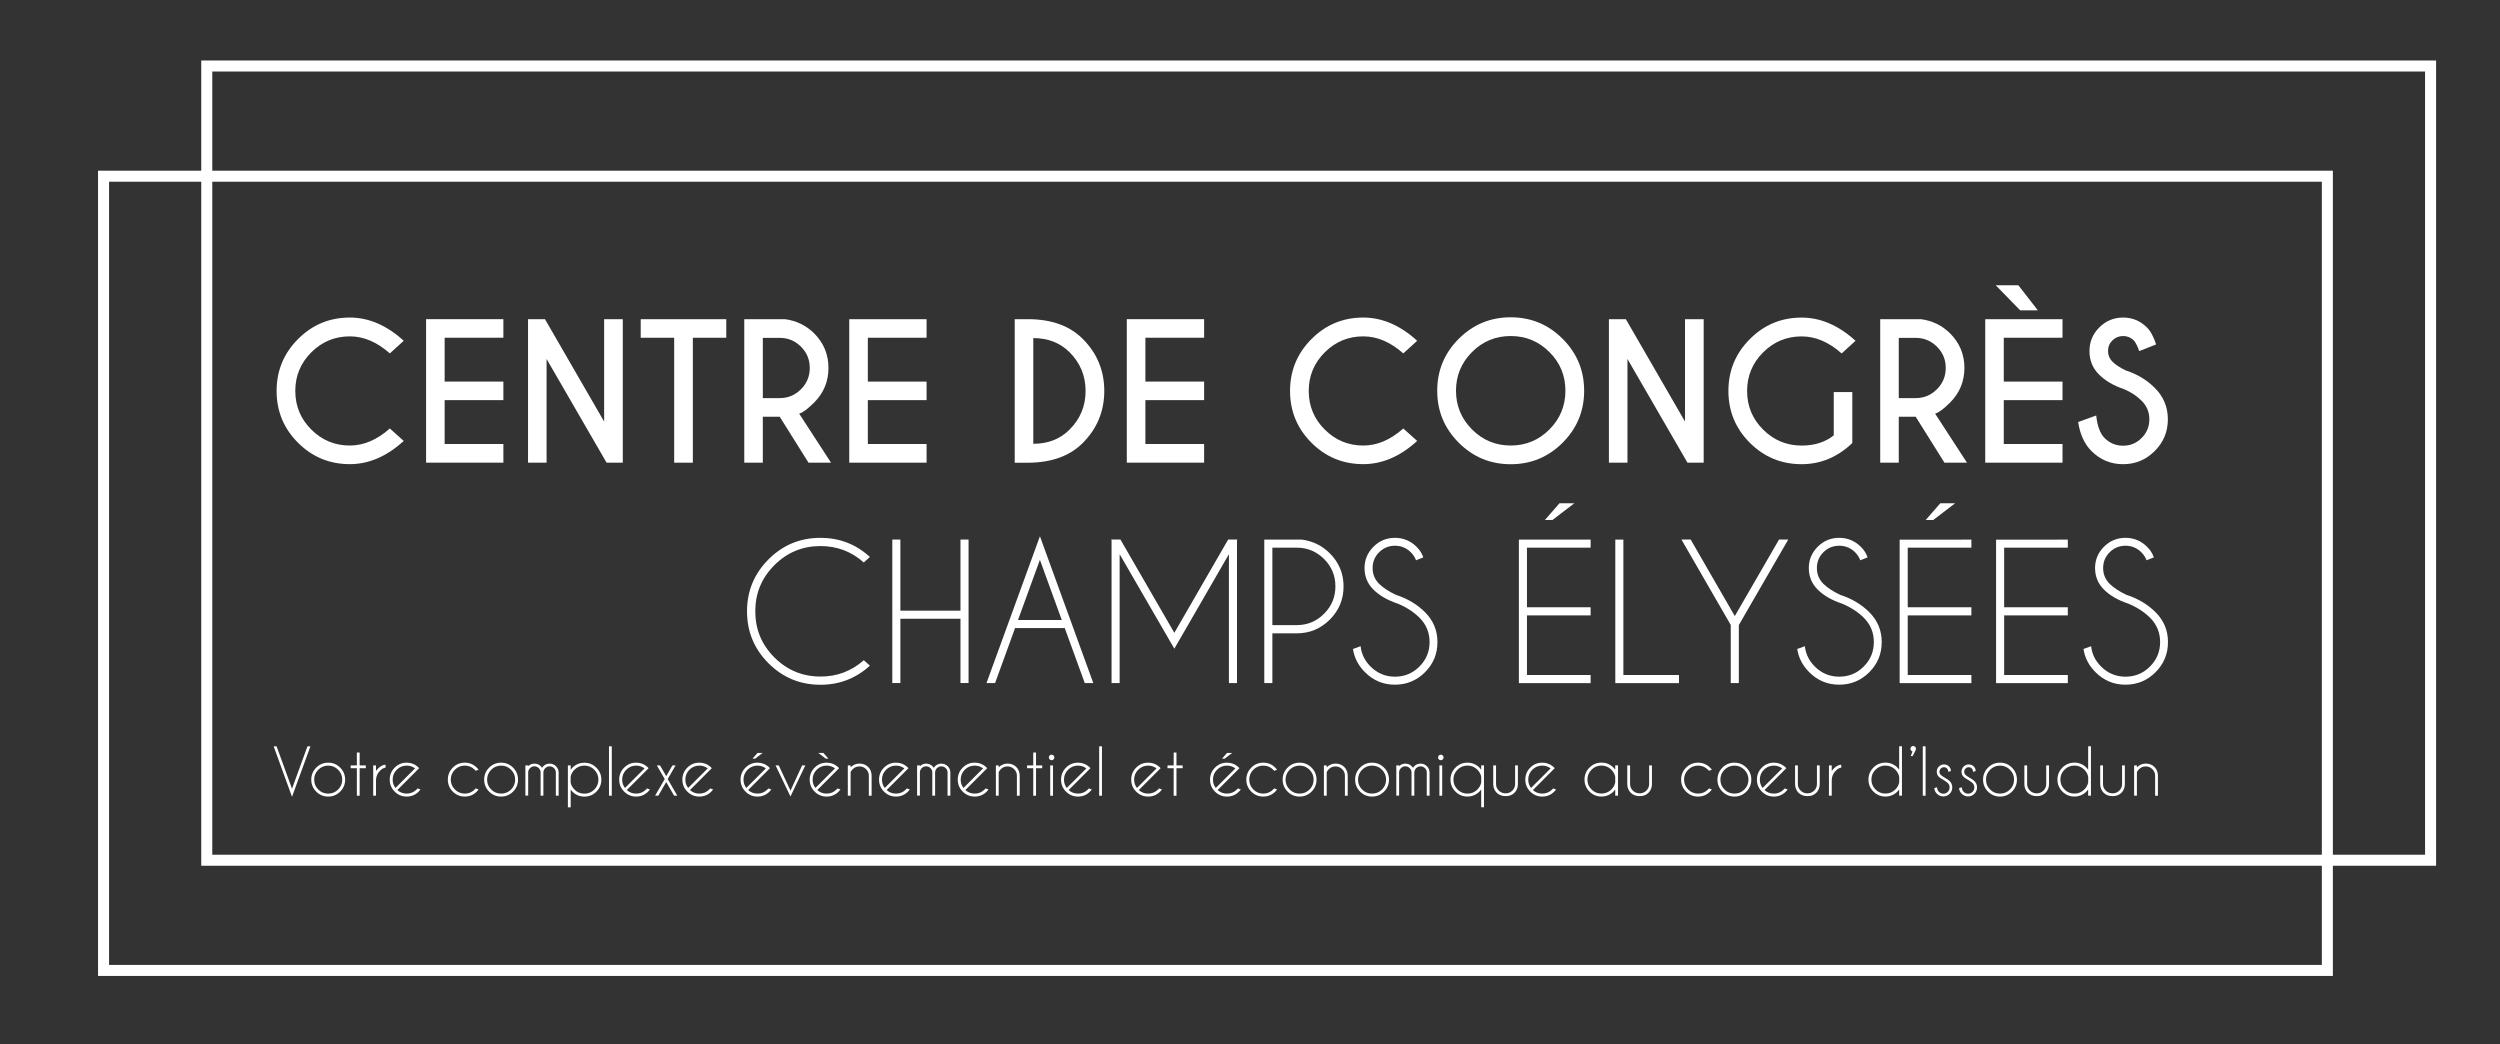 <?xml version="1.0" encoding="utf-8"?>
<!-- Generator: Adobe Illustrator 23.0.3, SVG Export Plug-In . SVG Version: 6.00 Build 0)  -->
<svg version="1.1" id="Calque_1" xmlns="http://www.w3.org/2000/svg" xmlns:xlink="http://www.w3.org/1999/xlink" x="0px" y="0px"
	 viewBox="0 0 680.6 284.27" style="enable-background:new 0 0 680.6 284.27;" xml:space="preserve">
<rect x="0" y="0" width="680.6" height="284.27" fill="#333333" stroke="none"/>
<style type="text/css">
	.st0{fill:#FFFFFF;}
	.st1{fill:none;stroke:#FFFFFF;stroke-width:3;stroke-miterlimit:10;}
</style>
<g>
	<path class="st0" d="M106.13,116.65l3.78,3.39c-4.62,4.22-9.51,6.32-14.67,6.32c-5.52,0-10.22-1.94-14.11-5.83
		c-3.89-3.89-5.83-8.59-5.83-14.11c0-5.5,1.94-10.21,5.83-14.11c3.89-3.91,8.59-5.86,14.11-5.86c5.16,0,10.05,2.11,14.67,6.32
		l-3.78,3.44c-3.48-3.09-7.11-4.64-10.89-4.64c-4.09,0-7.58,1.45-10.49,4.35c-2.91,2.9-4.36,6.4-4.36,10.5
		c0,4.12,1.45,7.63,4.36,10.52c2.91,2.9,6.4,4.35,10.49,4.35C99.01,121.29,102.64,119.75,106.13,116.65z"/>
	<path class="st0" d="M137.04,86.89v5.05h-15.99v11.94h15.99v5.05h-15.99v11.94h15.99v5.08h-21.04V86.89H137.04z"/>
	<path class="st0" d="M143.75,86.89h4.61l16.11,27.88V86.89h5.08v39.06h-4.42L148.8,97.73v28.22h-5.05V86.89z"/>
	<path class="st0" d="M188.62,91.95v34.01h-5.08V91.95h-9.11v-5.05h23.29v5.05H188.62z"/>
	<path class="st0" d="M212.28,113.46h-4.61v12.5h-5.05V86.89h11.08c3.14,0.42,5.79,1.72,7.96,3.88c2.59,2.6,3.88,5.73,3.88,9.38
		c0,3.68-1.29,6.82-3.88,9.42c-1.79,1.79-3.16,2.8-4.1,3.03l8.67,13.35h-6.13L212.28,113.46z M207.67,91.97v16.41h4.61
		c2.25,0,4.17-0.8,5.77-2.4c1.6-1.6,2.4-3.54,2.4-5.82c0-2.26-0.8-4.19-2.4-5.79c-1.6-1.59-3.53-2.39-5.77-2.39H207.67z"/>
	<path class="st0" d="M252.25,86.89v5.05h-15.99v11.94h15.99v5.05h-15.99v11.94h15.99v5.08H231.2V86.89H252.25z"/>
	<path class="st0" d="M279.96,86.89c6.35,0.03,11.3,1.83,14.84,5.4c3.89,3.92,5.83,8.63,5.83,14.14c0,5.52-1.95,10.23-5.83,14.14
		c-3.55,3.56-8.5,5.36-14.84,5.4h-3.71V86.89H279.96z M281.3,92.04v28.78c4.02,0,7.32-1.29,9.89-3.88c2.9-2.9,4.35-6.4,4.35-10.52
		c0-4.1-1.45-7.61-4.35-10.52C288.61,93.33,285.32,92.04,281.3,92.04z"/>
	<path class="st0" d="M327.81,86.89v5.05h-15.99v11.94h15.99v5.05h-15.99v11.94h15.99v5.08h-21.05V86.89H327.81z"/>
	<path class="st0" d="M382.03,116.65l3.78,3.39c-4.62,4.22-9.51,6.32-14.67,6.32c-5.52,0-10.22-1.94-14.11-5.83
		c-3.89-3.89-5.83-8.59-5.83-14.11c0-5.5,1.94-10.21,5.83-14.11c3.89-3.91,8.59-5.86,14.11-5.86c5.16,0,10.05,2.11,14.67,6.32
		l-3.78,3.44c-3.48-3.09-7.11-4.64-10.89-4.64c-4.09,0-7.58,1.45-10.49,4.35c-2.9,2.9-4.36,6.4-4.36,10.5
		c0,4.12,1.45,7.63,4.36,10.52c2.91,2.9,6.4,4.35,10.49,4.35C374.92,121.29,378.55,119.75,382.03,116.65z"/>
	<path class="st0" d="M425.41,92.24c3.91,3.91,5.86,8.62,5.86,14.14s-1.95,10.23-5.86,14.14s-8.62,5.86-14.14,5.86
		s-10.23-1.95-14.14-5.86s-5.86-8.62-5.86-14.14s1.95-10.23,5.86-14.14s8.62-5.86,14.14-5.86S421.51,88.33,425.41,92.24z
		 M411.28,91.48c-4.12,0-7.63,1.45-10.54,4.36c-2.9,2.91-4.36,6.42-4.36,10.53c0,4.12,1.46,7.63,4.37,10.55
		c2.91,2.91,6.42,4.37,10.52,4.37c4.12,0,7.63-1.46,10.54-4.37c2.9-2.91,4.36-6.43,4.36-10.55c0-4.12-1.45-7.63-4.36-10.53
		C418.91,92.94,415.4,91.48,411.28,91.48z"/>
	<path class="st0" d="M438.01,86.89h4.61l16.11,27.88V86.89h5.08v39.06h-4.42l-16.33-28.22v28.22h-5.05V86.89z"/>
	<path class="st0" d="M504.27,120.61c-4.02,3.84-8.62,5.76-13.79,5.76c-5.52,0-10.22-1.94-14.11-5.83
		c-3.89-3.89-5.83-8.59-5.83-14.11c0-5.5,1.94-10.21,5.83-14.11c3.89-3.91,8.59-5.86,14.11-5.86c5.16,0,10.05,2.11,14.67,6.32
		l-3.78,3.44c-3.48-3.09-7.11-4.64-10.89-4.64c-4.09,0-7.58,1.45-10.49,4.35c-2.9,2.9-4.36,6.4-4.36,10.5
		c0,4.12,1.45,7.63,4.36,10.52c2.91,2.9,6.4,4.35,10.49,4.35c3.52,0,6.43-0.93,8.74-2.78v-11.79h5.05V120.61z"/>
	<path class="st0" d="M521.53,113.46h-4.61v12.5h-5.05V86.89h11.08c3.14,0.42,5.79,1.72,7.96,3.88c2.59,2.6,3.88,5.73,3.88,9.38
		c0,3.68-1.29,6.82-3.88,9.42c-1.79,1.79-3.16,2.8-4.1,3.03l8.67,13.35h-6.13L521.53,113.46z M516.92,91.97v16.41h4.61
		c2.25,0,4.17-0.8,5.77-2.4c1.6-1.6,2.41-3.54,2.41-5.82c0-2.26-0.8-4.19-2.41-5.79c-1.6-1.59-3.53-2.39-5.77-2.39H516.92z"/>
	<path class="st0" d="M561.5,86.89v5.05h-15.99v11.94h15.99v5.05h-15.99v11.94h15.99v5.08h-21.04V86.89H561.5z M554.78,84.48h-4.81
		l-6.64-6.81h6.15L554.78,84.48z"/>
	<path class="st0" d="M578.15,105.91c-2.77-0.93-5.01-2.25-6.73-3.97c-1.72-1.72-2.58-3.85-2.58-6.38c0-2.49,0.89-4.63,2.67-6.42
		c1.78-1.79,3.94-2.69,6.48-2.69c2.51,0,4.65,0.89,6.45,2.66c1.01,0.98,1.86,2.53,2.54,4.66l-4.59,1.81
		c-0.55-1.5-1.06-2.47-1.51-2.93c-0.8-0.78-1.76-1.17-2.88-1.17c-1.14,0-2.11,0.4-2.91,1.18c-0.8,0.79-1.2,1.75-1.2,2.89
		c0,1.14,0.4,2.11,1.2,2.91c0.89,0.88,2.13,1.68,3.71,2.42c3.06,0.99,5.66,2.56,7.79,4.69c2.39,2.36,3.59,5.22,3.59,8.59
		s-1.19,6.25-3.58,8.63c-2.38,2.38-5.25,3.58-8.61,3.58c-3.37,0-6.24-1.2-8.62-3.59c-1.9-1.9-3.11-4.53-3.61-7.89l4.91-1.78
		c0.31,2.88,1.07,4.92,2.27,6.13c1.4,1.4,3.08,2.1,5.05,2.1c1.97,0,3.65-0.7,5.05-2.1c1.4-1.4,2.1-3.09,2.1-5.08
		c0-1.97-0.7-3.65-2.1-5.05C581.72,107.77,580.09,106.71,578.15,105.91z"/>
	<path class="st0" d="M235.16,179.73l1.66,1.49c-3.81,3.47-8.29,5.2-13.45,5.2c-5.53,0-10.25-1.95-14.15-5.85
		c-3.9-3.9-5.85-8.61-5.85-14.15c0-5.52,1.95-10.23,5.85-14.14c3.9-3.91,8.61-5.86,14.15-5.86c5.16,0,9.64,1.73,13.45,5.2
		l-1.66,1.51c-3.35-2.98-7.28-4.47-11.79-4.47c-4.9,0-9.08,1.73-12.55,5.2s-5.2,7.65-5.2,12.55c0,4.92,1.73,9.11,5.2,12.57
		s7.65,5.2,12.55,5.2C227.87,184.2,231.8,182.71,235.16,179.73z"/>
	<path class="st0" d="M245.12,168.45v17.5h-2.2v-39.06h2.2v19.36h16.36v-19.36h2.2v39.06h-2.2v-17.5H245.12z"/>
	<path class="st0" d="M289.87,170.99h-13.53l-5.44,14.97h-2.34l14.55-39.97l14.53,39.97h-2.32L289.87,170.99z M289.06,168.79
		l-5.96-16.38l-5.96,16.38H289.06z"/>
	<path class="st0" d="M305.03,146.89l14.67,25.39l14.65-25.39h2.51l-0.1,0.17v38.89h-2.2v-35.08L319.7,176.6l-14.89-25.73v35.08
		h-2.2v-38.89l-0.1-0.17H305.03z"/>
	<path class="st0" d="M346.39,172.41v13.55h-2.2v-39.06h10.25c2.98,0.41,5.51,1.65,7.59,3.74c2.49,2.49,3.74,5.49,3.74,9.01
		c0,3.53-1.25,6.54-3.74,9.03s-5.49,3.74-9.01,3.74H346.39z M346.39,149.11v21.07h6.64c2.9,0,5.38-1.03,7.43-3.09
		c2.06-2.06,3.09-4.54,3.09-7.46c0-2.91-1.03-5.4-3.09-7.45c-2.06-2.05-4.54-3.08-7.43-3.08H346.39z"/>
	<path class="st0" d="M380.49,164.32c-2.78-0.93-4.98-2.2-6.59-3.81s-2.42-3.56-2.42-5.86c0-2.25,0.81-4.18,2.42-5.8
		c1.61-1.62,3.56-2.43,5.86-2.43c2.28,0,4.23,0.81,5.86,2.42c0.89,0.86,1.51,1.83,1.86,2.91l-1.98,0.78
		c-0.29-0.8-0.77-1.53-1.44-2.2c-1.19-1.17-2.62-1.76-4.3-1.76c-1.68,0-3.11,0.59-4.3,1.77c-1.19,1.18-1.78,2.62-1.78,4.31
		c0,1.68,0.59,3.11,1.78,4.3c1.11,1.09,2.64,2.09,4.59,3c3.12,1.01,5.75,2.58,7.89,4.71c2.26,2.25,3.39,4.96,3.39,8.15
		c0,3.21-1.13,5.94-3.39,8.2c-2.26,2.26-4.99,3.39-8.18,3.39c-3.19,0-5.92-1.14-8.18-3.42c-1.81-1.81-2.89-3.91-3.25-6.3l2.08-0.76
		c0.23,2.12,1.13,3.96,2.71,5.54c1.84,1.84,4.05,2.76,6.64,2.76c2.6,0,4.83-0.92,6.67-2.76c1.84-1.84,2.76-4.06,2.76-6.67
		c0-2.59-0.92-4.8-2.76-6.64C384.81,166.57,382.84,165.28,380.49,164.32z"/>
	<path class="st0" d="M433.03,146.89v2.2H415.7v16.24h17.33v2.2H415.7v16.24h17.33v2.2H413.5v-39.06H433.03z M428.61,137l-5.98,4.57
		h-2.05l3.98-4.57H428.61z"/>
	<path class="st0" d="M439.75,185.96v-39.06h2.2v36.87h15.14v2.2H439.75z"/>
	<path class="st0" d="M471.19,170.16l-13.43-23.27h2.51l12.01,20.83l12.04-20.83h2.51l-13.45,23.27v15.8h-2.2V170.16z"/>
	<path class="st0" d="M501.44,164.32c-2.78-0.93-4.98-2.2-6.59-3.81s-2.42-3.56-2.42-5.86c0-2.25,0.81-4.18,2.42-5.8
		c1.61-1.62,3.56-2.43,5.86-2.43c2.28,0,4.23,0.81,5.86,2.42c0.89,0.86,1.51,1.83,1.86,2.91l-1.98,0.78
		c-0.29-0.8-0.77-1.53-1.44-2.2c-1.19-1.17-2.62-1.76-4.3-1.76c-1.68,0-3.11,0.59-4.3,1.77c-1.19,1.18-1.78,2.62-1.78,4.31
		c0,1.68,0.59,3.11,1.78,4.3c1.11,1.09,2.64,2.09,4.59,3c3.12,1.01,5.75,2.58,7.89,4.71c2.26,2.25,3.39,4.96,3.39,8.15
		c0,3.21-1.13,5.94-3.39,8.2c-2.26,2.26-4.99,3.39-8.18,3.39c-3.19,0-5.92-1.14-8.18-3.42c-1.81-1.81-2.89-3.91-3.25-6.3l2.08-0.76
		c0.23,2.12,1.13,3.96,2.71,5.54c1.84,1.84,4.05,2.76,6.64,2.76c2.6,0,4.83-0.92,6.67-2.76c1.84-1.84,2.76-4.06,2.76-6.67
		c0-2.59-0.92-4.8-2.76-6.64C505.76,166.57,503.78,165.28,501.44,164.32z"/>
	<path class="st0" d="M536.69,146.89v2.2h-17.33v16.24h17.33v2.2h-17.33v16.24h17.33v2.2h-19.53v-39.06H536.69z M532.28,137
		l-5.98,4.57h-2.05l3.98-4.57H532.28z"/>
	<path class="st0" d="M562.94,146.89v2.2h-17.33v16.24h17.33v2.2h-17.33v16.24h17.33v2.2h-19.53v-39.06H562.94z"/>
	<path class="st0" d="M579.37,164.32c-2.78-0.93-4.98-2.2-6.59-3.81s-2.42-3.56-2.42-5.86c0-2.25,0.81-4.18,2.42-5.8
		c1.61-1.62,3.56-2.43,5.86-2.43c2.28,0,4.23,0.81,5.86,2.42c0.89,0.86,1.51,1.83,1.86,2.91l-1.98,0.78
		c-0.29-0.8-0.77-1.53-1.44-2.2c-1.19-1.17-2.62-1.76-4.3-1.76c-1.68,0-3.11,0.59-4.3,1.77c-1.19,1.18-1.78,2.62-1.78,4.31
		c0,1.68,0.59,3.11,1.78,4.3c1.11,1.09,2.64,2.09,4.59,3c3.12,1.01,5.75,2.58,7.89,4.71c2.26,2.25,3.39,4.96,3.39,8.15
		c0,3.21-1.13,5.94-3.39,8.2c-2.26,2.26-4.99,3.39-8.18,3.39c-3.19,0-5.92-1.14-8.18-3.42c-1.81-1.81-2.89-3.91-3.25-6.3l2.08-0.76
		c0.23,2.12,1.13,3.96,2.71,5.54c1.84,1.84,4.05,2.76,6.64,2.76c2.6,0,4.83-0.92,6.67-2.76c1.84-1.84,2.76-4.06,2.76-6.67
		c0-2.59-0.92-4.8-2.76-6.64C583.69,166.57,581.71,165.28,579.37,164.32z"/>
</g>
<g>
	<path class="st0" d="M75.3,203.18l4.2,11.54l4.2-11.54h0.81l-5.01,13.75l-5-13.75H75.3z"/>
	<path class="st0" d="M89.35,207.63c1.28,0,2.36,0.45,3.26,1.35s1.35,1.99,1.35,3.27c0,1.27-0.45,2.36-1.35,3.26
		c-0.9,0.9-1.99,1.35-3.26,1.35c-1.27,0-2.36-0.45-3.26-1.35c-0.9-0.9-1.35-1.99-1.35-3.26c0-1.28,0.45-2.37,1.35-3.27
		S88.08,207.63,89.35,207.63z M86.65,209.55c-0.75,0.74-1.12,1.64-1.12,2.7s0.37,1.95,1.12,2.69c0.74,0.74,1.64,1.11,2.7,1.11
		c1.05,0,1.95-0.37,2.7-1.11c0.74-0.74,1.12-1.64,1.12-2.69s-0.37-1.95-1.12-2.7s-1.64-1.12-2.7-1.12
		C88.3,208.43,87.4,208.81,86.65,209.55z"/>
	<path class="st0" d="M97.15,208.38v-3.51h0.76v3.51h1.68v0.76h-1.68v7.49h-0.76v-7.49h-1.68v-0.76H97.15z"/>
	<path class="st0" d="M101.6,208.38h0.76v1.5c0.16-0.22,0.34-0.44,0.55-0.65c0.67-0.67,1.35-1.02,2.05-1.05V209
		c-0.48,0.02-0.97,0.29-1.48,0.8c-0.72,0.71-1.09,1.56-1.12,2.56v4.26h-0.76V208.38z"/>
	<path class="st0" d="M108.17,215.08c0.71,0.65,1.56,0.97,2.54,0.97c1.05,0,1.95-0.37,2.7-1.12c0.1-0.1,0.18-0.19,0.27-0.29
		l0.8,0.29c-0.15,0.2-0.31,0.39-0.5,0.58c-0.9,0.9-1.99,1.35-3.27,1.35c-1.27,0-2.36-0.45-3.26-1.35c-0.9-0.9-1.35-1.99-1.35-3.27
		c0-1.27,0.45-2.36,1.35-3.26s1.99-1.35,3.26-1.35c1.09,0,2.05,0.33,2.86,0.98c0.13,0.11,0.27,0.24,0.4,0.37
		c0.05,0.05,0.1,0.1,0.14,0.15l-0.57,0.57L108.17,215.08z M112.99,209.19c-0.65-0.5-1.42-0.76-2.28-0.76
		c-1.05,0-1.94,0.37-2.69,1.11c-0.74,0.74-1.12,1.64-1.12,2.69c0,0.87,0.25,1.63,0.76,2.28L112.99,209.19z"/>
	<path class="st0" d="M129.5,214.64l0.8,0.29c-0.15,0.2-0.31,0.39-0.5,0.58c-0.9,0.9-1.99,1.35-3.27,1.35
		c-1.27,0-2.36-0.45-3.26-1.35c-0.9-0.9-1.35-1.99-1.35-3.27c0-1.27,0.45-2.36,1.35-3.26s1.99-1.35,3.26-1.35
		c1.28,0,2.37,0.45,3.27,1.35c0.18,0.18,0.35,0.38,0.5,0.57l-0.8,0.29c-0.08-0.1-0.17-0.2-0.27-0.3c-0.74-0.74-1.64-1.11-2.7-1.11
		c-1.05,0-1.94,0.37-2.69,1.11c-0.74,0.74-1.12,1.64-1.12,2.69s0.37,1.95,1.12,2.7s1.64,1.12,2.69,1.12c1.05,0,1.95-0.37,2.7-1.12
		C129.33,214.84,129.42,214.74,129.5,214.64z"/>
	<path class="st0" d="M136.42,207.63c1.28,0,2.36,0.45,3.26,1.35s1.35,1.99,1.35,3.27c0,1.27-0.45,2.36-1.35,3.26
		c-0.9,0.9-1.99,1.35-3.26,1.35c-1.27,0-2.36-0.45-3.26-1.35c-0.9-0.9-1.35-1.99-1.35-3.26c0-1.28,0.45-2.37,1.35-3.27
		S135.15,207.63,136.42,207.63z M133.73,209.55c-0.75,0.74-1.12,1.64-1.12,2.7s0.37,1.95,1.12,2.69c0.74,0.74,1.64,1.11,2.7,1.11
		c1.05,0,1.95-0.37,2.7-1.11c0.74-0.74,1.12-1.64,1.12-2.69s-0.37-1.95-1.12-2.7s-1.64-1.12-2.7-1.12
		C135.37,208.43,134.47,208.81,133.73,209.55z"/>
	<path class="st0" d="M143.05,208.38h0.76v0.19c0.47-0.45,1.03-0.68,1.69-0.68c0.68,0,1.25,0.24,1.73,0.71
		c0.13,0.13,0.24,0.27,0.34,0.42c0.1-0.15,0.21-0.29,0.34-0.42c0.48-0.48,1.05-0.71,1.73-0.71c0.68,0,1.25,0.24,1.73,0.71
		c0.45,0.46,0.69,1.01,0.71,1.65v6.37h-0.76v-6.37h0.01c-0.02-0.44-0.19-0.81-0.5-1.12c-0.34-0.33-0.74-0.5-1.2-0.5
		c-0.46,0-0.86,0.17-1.2,0.5c-0.33,0.33-0.5,0.74-0.5,1.23v6.25h-0.76v-6.37h0.01c-0.02-0.44-0.19-0.81-0.5-1.12
		c-0.34-0.33-0.74-0.5-1.2-0.5s-0.86,0.17-1.19,0.5c-0.29,0.29-0.46,0.64-0.5,1.05v6.43h-0.76V208.38z"/>
	<path class="st0" d="M154.6,208.38h0.76v1.16c0.14-0.19,0.3-0.38,0.48-0.55c0.9-0.9,1.99-1.34,3.26-1.34
		c1.28,0,2.36,0.45,3.26,1.35c0.9,0.9,1.35,1.99,1.35,3.26c0,1.27-0.45,2.36-1.35,3.26c-0.9,0.9-1.99,1.35-3.26,1.35
		c-1.27,0-2.36-0.45-3.26-1.35c-0.18-0.18-0.34-0.36-0.48-0.55v4.82h-0.76V208.38z M155.35,211.46v1.58
		c0.15,0.72,0.49,1.36,1.04,1.91c0.74,0.74,1.64,1.12,2.7,1.12s1.95-0.37,2.7-1.12s1.12-1.64,1.12-2.7s-0.37-1.95-1.12-2.7
		s-1.64-1.12-2.7-1.12s-1.95,0.37-2.7,1.12C155.84,210.1,155.5,210.73,155.35,211.46z"/>
	<path class="st0" d="M166.55,203.18v13.44h-0.76v-13.44H166.55z"/>
	<path class="st0" d="M170.64,215.08c0.71,0.65,1.56,0.97,2.54,0.97c1.05,0,1.95-0.37,2.7-1.12c0.1-0.1,0.18-0.19,0.27-0.29
		l0.8,0.29c-0.15,0.2-0.31,0.39-0.5,0.58c-0.9,0.9-1.99,1.35-3.27,1.35c-1.27,0-2.36-0.45-3.26-1.35c-0.9-0.9-1.35-1.99-1.35-3.27
		c0-1.27,0.45-2.36,1.35-3.26s1.99-1.35,3.26-1.35c1.09,0,2.05,0.33,2.86,0.98c0.13,0.11,0.27,0.24,0.4,0.37
		c0.05,0.05,0.1,0.1,0.14,0.15l-0.57,0.57L170.64,215.08z M175.47,209.19c-0.65-0.5-1.42-0.76-2.28-0.76
		c-1.05,0-1.94,0.37-2.69,1.11c-0.74,0.74-1.12,1.64-1.12,2.69c0,0.87,0.25,1.63,0.76,2.28L175.47,209.19z"/>
	<path class="st0" d="M183.92,208.38l-2.12,3.68l-0.03,0.04l0.03,0.04l2.59,4.48h-0.87l-2.15-3.72l-2.15,3.72h-0.88l2.6-4.48
		l0.02-0.04l-0.02-0.04l-2.12-3.68h0.87l1.69,2.91l1.68-2.91H183.92z"/>
	<path class="st0" d="M187.84,215.08c0.71,0.65,1.56,0.97,2.54,0.97c1.05,0,1.95-0.37,2.7-1.12c0.1-0.1,0.18-0.19,0.27-0.29
		l0.8,0.29c-0.15,0.2-0.31,0.39-0.5,0.58c-0.9,0.9-1.99,1.35-3.27,1.35c-1.27,0-2.36-0.45-3.26-1.35c-0.9-0.9-1.35-1.99-1.35-3.27
		c0-1.27,0.45-2.36,1.35-3.26s1.99-1.35,3.26-1.35c1.09,0,2.05,0.33,2.86,0.98c0.13,0.11,0.27,0.24,0.4,0.37
		c0.05,0.05,0.1,0.1,0.14,0.15l-0.57,0.57L187.84,215.08z M192.67,209.19c-0.65-0.5-1.42-0.76-2.28-0.76
		c-1.05,0-1.94,0.37-2.69,1.11c-0.74,0.74-1.12,1.64-1.12,2.69c0,0.87,0.25,1.63,0.76,2.28L192.67,209.19z"/>
	<path class="st0" d="M203.68,215.08c0.71,0.65,1.56,0.97,2.54,0.97c1.05,0,1.95-0.37,2.7-1.12c0.1-0.1,0.18-0.19,0.27-0.29
		l0.8,0.29c-0.15,0.2-0.31,0.39-0.5,0.58c-0.9,0.9-1.99,1.35-3.27,1.35c-1.27,0-2.36-0.45-3.26-1.35c-0.9-0.9-1.35-1.99-1.35-3.27
		c0-1.27,0.45-2.36,1.35-3.26s1.99-1.35,3.26-1.35c1.09,0,2.05,0.33,2.86,0.98c0.13,0.11,0.27,0.24,0.4,0.37
		c0.05,0.05,0.1,0.1,0.14,0.15l-0.57,0.57L203.68,215.08z M208.5,209.19c-0.65-0.5-1.42-0.76-2.28-0.76c-1.05,0-1.94,0.37-2.69,1.11
		c-0.74,0.74-1.12,1.64-1.12,2.69c0,0.87,0.25,1.63,0.76,2.28L208.5,209.19z M207.63,204.97l-2.06,1.57h-0.71l1.37-1.57H207.63z"/>
	<path class="st0" d="M215.2,215.24l3.17-6.87h0.87l-4.05,8.47l-4.05-8.47h0.87L215.2,215.24z"/>
	<path class="st0" d="M222.5,215.08c0.71,0.65,1.56,0.97,2.54,0.97c1.05,0,1.95-0.37,2.7-1.12c0.1-0.1,0.18-0.19,0.27-0.29l0.8,0.29
		c-0.15,0.2-0.31,0.39-0.5,0.58c-0.9,0.9-1.99,1.35-3.27,1.35c-1.27,0-2.36-0.45-3.26-1.35c-0.9-0.9-1.35-1.99-1.35-3.27
		c0-1.27,0.45-2.36,1.35-3.26s1.99-1.35,3.26-1.35c1.09,0,2.05,0.33,2.86,0.98c0.13,0.11,0.27,0.24,0.4,0.37
		c0.05,0.05,0.1,0.1,0.14,0.15l-0.57,0.57L222.5,215.08z M227.32,209.19c-0.65-0.5-1.42-0.76-2.28-0.76c-1.05,0-1.94,0.37-2.69,1.11
		c-0.74,0.74-1.12,1.64-1.12,2.69c0,0.87,0.25,1.63,0.76,2.28L227.32,209.19z M224.16,204.97l1.37,1.57h-0.71l-2.06-1.57H224.16z"/>
	<path class="st0" d="M231.57,210.21v6.41h-0.76v-8.25h0.76v0.53c0.69-0.68,1.49-1.02,2.4-1.02c0.97,0,1.77,0.31,2.38,0.92
		c0.61,0.61,0.92,1.38,0.94,2.31v5.52h-0.76v-5.45c0-0.7-0.25-1.3-0.76-1.79c-0.51-0.5-1.11-0.74-1.8-0.74s-1.29,0.24-1.8,0.73
		C231.9,209.64,231.7,209.92,231.57,210.21z"/>
	<path class="st0" d="M241.38,215.08c0.71,0.65,1.56,0.97,2.54,0.97c1.05,0,1.95-0.37,2.7-1.12c0.1-0.1,0.18-0.19,0.27-0.29
		l0.8,0.29c-0.15,0.2-0.31,0.39-0.5,0.58c-0.9,0.9-1.99,1.35-3.27,1.35c-1.27,0-2.36-0.45-3.26-1.35c-0.9-0.9-1.35-1.99-1.35-3.27
		c0-1.27,0.45-2.36,1.35-3.26s1.99-1.35,3.26-1.35c1.09,0,2.05,0.33,2.86,0.98c0.13,0.11,0.27,0.24,0.4,0.37
		c0.05,0.05,0.1,0.1,0.14,0.15l-0.57,0.57L241.38,215.08z M246.2,209.19c-0.65-0.5-1.42-0.76-2.28-0.76c-1.05,0-1.94,0.37-2.69,1.11
		c-0.74,0.74-1.12,1.64-1.12,2.69c0,0.87,0.25,1.63,0.76,2.28L246.2,209.19z"/>
	<path class="st0" d="M249.69,208.38h0.76v0.19c0.47-0.45,1.03-0.68,1.69-0.68c0.68,0,1.25,0.24,1.73,0.71
		c0.13,0.13,0.24,0.27,0.34,0.42c0.1-0.15,0.21-0.29,0.34-0.42c0.48-0.48,1.05-0.71,1.73-0.71c0.68,0,1.25,0.24,1.73,0.71
		c0.45,0.46,0.69,1.01,0.71,1.65v6.37h-0.76v-6.37h0.01c-0.02-0.44-0.19-0.81-0.5-1.12c-0.34-0.33-0.74-0.5-1.2-0.5
		c-0.46,0-0.86,0.17-1.2,0.5c-0.33,0.33-0.5,0.74-0.5,1.23v6.25h-0.76v-6.37h0.01c-0.02-0.44-0.19-0.81-0.5-1.12
		c-0.34-0.33-0.74-0.5-1.2-0.5s-0.86,0.17-1.19,0.5c-0.29,0.29-0.46,0.64-0.5,1.05v6.43h-0.76V208.38z"/>
	<path class="st0" d="M262.81,215.08c0.71,0.65,1.56,0.97,2.54,0.97c1.05,0,1.95-0.37,2.7-1.12c0.1-0.1,0.18-0.19,0.27-0.29
		l0.8,0.29c-0.15,0.2-0.31,0.39-0.5,0.58c-0.9,0.9-1.99,1.35-3.27,1.35c-1.27,0-2.36-0.45-3.26-1.35c-0.9-0.9-1.35-1.99-1.35-3.27
		c0-1.27,0.45-2.36,1.35-3.26s1.99-1.35,3.26-1.35c1.09,0,2.05,0.33,2.86,0.98c0.13,0.11,0.27,0.24,0.4,0.37
		c0.05,0.05,0.1,0.1,0.14,0.15l-0.57,0.57L262.81,215.08z M267.63,209.19c-0.65-0.5-1.42-0.76-2.28-0.76
		c-1.05,0-1.94,0.37-2.69,1.11c-0.74,0.74-1.12,1.64-1.12,2.69c0,0.87,0.25,1.63,0.76,2.28L267.63,209.19z"/>
	<path class="st0" d="M271.88,210.21v6.41h-0.76v-8.25h0.76v0.53c0.69-0.68,1.49-1.02,2.4-1.02c0.97,0,1.77,0.31,2.38,0.92
		c0.61,0.61,0.92,1.38,0.94,2.31v5.52h-0.76v-5.45c0-0.7-0.25-1.3-0.76-1.79c-0.51-0.5-1.11-0.74-1.8-0.74s-1.29,0.24-1.8,0.73
		C272.21,209.64,272.01,209.92,271.88,210.21z"/>
	<path class="st0" d="M281.29,208.38v-3.51h0.76v3.51h1.68v0.76h-1.68v7.49h-0.76v-7.49h-1.68v-0.76H281.29z"/>
	<path class="st0" d="M286.82,205.67c0.15,0.15,0.22,0.32,0.22,0.53c0,0.21-0.07,0.39-0.22,0.54s-0.33,0.22-0.53,0.22
		s-0.39-0.07-0.53-0.22c-0.15-0.15-0.22-0.32-0.22-0.54c0-0.21,0.07-0.38,0.22-0.53c0.15-0.15,0.33-0.22,0.53-0.22
		S286.68,205.52,286.82,205.67z M286.67,208.38v8.25h-0.76v-8.25H286.67z"/>
	<path class="st0" d="M290.93,215.08c0.71,0.65,1.56,0.97,2.54,0.97c1.05,0,1.95-0.37,2.7-1.12c0.1-0.1,0.18-0.19,0.27-0.29
		l0.8,0.29c-0.15,0.2-0.31,0.39-0.5,0.58c-0.9,0.9-1.99,1.35-3.27,1.35c-1.27,0-2.36-0.45-3.26-1.35c-0.9-0.9-1.35-1.99-1.35-3.27
		c0-1.27,0.45-2.36,1.35-3.26s1.99-1.35,3.26-1.35c1.09,0,2.05,0.33,2.86,0.98c0.13,0.11,0.27,0.24,0.4,0.37
		c0.05,0.05,0.1,0.1,0.14,0.15l-0.57,0.57L290.93,215.08z M295.75,209.19c-0.65-0.5-1.42-0.76-2.28-0.76
		c-1.05,0-1.94,0.37-2.69,1.11c-0.74,0.74-1.12,1.64-1.12,2.69c0,0.87,0.25,1.63,0.76,2.28L295.75,209.19z"/>
	<path class="st0" d="M300,203.18v13.44h-0.76v-13.44H300z"/>
	<path class="st0" d="M310.03,215.08c0.71,0.65,1.56,0.97,2.54,0.97c1.05,0,1.95-0.37,2.7-1.12c0.1-0.1,0.18-0.19,0.27-0.29
		l0.8,0.29c-0.15,0.2-0.31,0.39-0.5,0.58c-0.9,0.9-1.99,1.35-3.27,1.35c-1.27,0-2.36-0.45-3.26-1.35c-0.9-0.9-1.35-1.99-1.35-3.27
		c0-1.27,0.45-2.36,1.35-3.26s1.99-1.35,3.26-1.35c1.09,0,2.05,0.33,2.86,0.98c0.13,0.11,0.27,0.24,0.4,0.37
		c0.05,0.05,0.1,0.1,0.14,0.15l-0.57,0.57L310.03,215.08z M314.85,209.19c-0.65-0.5-1.42-0.76-2.28-0.76
		c-1.05,0-1.94,0.37-2.69,1.11c-0.74,0.74-1.12,1.64-1.12,2.69c0,0.87,0.25,1.63,0.76,2.28L314.85,209.19z"/>
	<path class="st0" d="M319.52,208.38v-3.51h0.76v3.51h1.68v0.76h-1.68v7.49h-0.76v-7.49h-1.68v-0.76H319.52z"/>
	<path class="st0" d="M331.49,215.08c0.71,0.65,1.56,0.97,2.54,0.97c1.05,0,1.95-0.37,2.7-1.12c0.1-0.1,0.18-0.19,0.27-0.29
		l0.8,0.29c-0.15,0.2-0.31,0.39-0.5,0.58c-0.9,0.9-1.99,1.35-3.27,1.35c-1.27,0-2.36-0.45-3.26-1.35c-0.9-0.9-1.35-1.99-1.35-3.27
		c0-1.27,0.45-2.36,1.35-3.26s1.99-1.35,3.26-1.35c1.09,0,2.05,0.33,2.86,0.98c0.13,0.11,0.27,0.24,0.4,0.37
		c0.05,0.05,0.1,0.1,0.14,0.15l-0.57,0.57L331.49,215.08z M336.31,209.19c-0.66-0.5-1.42-0.76-2.28-0.76
		c-1.05,0-1.94,0.37-2.69,1.11c-0.75,0.74-1.12,1.64-1.12,2.69c0,0.87,0.25,1.63,0.76,2.28L336.31,209.19z M335.45,204.97
		l-2.06,1.57h-0.71l1.37-1.57H335.45z"/>
	<path class="st0" d="M346.88,214.64l0.8,0.29c-0.15,0.2-0.31,0.39-0.5,0.58c-0.9,0.9-1.99,1.35-3.27,1.35
		c-1.27,0-2.36-0.45-3.26-1.35c-0.9-0.9-1.35-1.99-1.35-3.27c0-1.27,0.45-2.36,1.35-3.26s1.99-1.35,3.26-1.35
		c1.28,0,2.37,0.45,3.27,1.35c0.18,0.18,0.35,0.38,0.5,0.57l-0.8,0.29c-0.08-0.1-0.17-0.2-0.27-0.3c-0.74-0.74-1.64-1.11-2.7-1.11
		c-1.05,0-1.94,0.37-2.69,1.11c-0.75,0.74-1.12,1.64-1.12,2.69s0.37,1.95,1.12,2.7c0.74,0.74,1.64,1.12,2.69,1.12
		c1.05,0,1.95-0.37,2.7-1.12C346.7,214.84,346.79,214.74,346.88,214.64z"/>
	<path class="st0" d="M353.8,207.63c1.28,0,2.36,0.45,3.26,1.35s1.35,1.99,1.35,3.27c0,1.27-0.45,2.36-1.35,3.26
		c-0.9,0.9-1.99,1.35-3.26,1.35c-1.27,0-2.36-0.45-3.26-1.35c-0.9-0.9-1.35-1.99-1.35-3.26c0-1.28,0.45-2.37,1.35-3.27
		S352.53,207.63,353.8,207.63z M351.1,209.55c-0.75,0.74-1.12,1.64-1.12,2.7s0.37,1.95,1.12,2.69c0.74,0.74,1.64,1.11,2.7,1.11
		s1.95-0.37,2.7-1.11c0.74-0.74,1.12-1.64,1.12-2.69s-0.37-1.95-1.12-2.7c-0.75-0.74-1.64-1.12-2.7-1.12S351.85,208.81,351.1,209.55
		z"/>
	<path class="st0" d="M361.18,210.21v6.41h-0.76v-8.25h0.76v0.53c0.69-0.68,1.49-1.02,2.4-1.02c0.97,0,1.77,0.31,2.38,0.92
		c0.61,0.61,0.92,1.38,0.94,2.31v5.52h-0.76v-5.45c0-0.7-0.25-1.3-0.76-1.79c-0.51-0.5-1.11-0.74-1.8-0.74s-1.29,0.24-1.8,0.73
		C361.51,209.64,361.31,209.92,361.18,210.21z"/>
	<path class="st0" d="M373.53,207.63c1.28,0,2.36,0.45,3.26,1.35s1.35,1.99,1.35,3.27c0,1.27-0.45,2.36-1.35,3.26
		c-0.9,0.9-1.99,1.35-3.26,1.35c-1.27,0-2.36-0.45-3.26-1.35c-0.9-0.9-1.35-1.99-1.35-3.26c0-1.28,0.45-2.37,1.35-3.27
		S372.25,207.63,373.53,207.63z M370.83,209.55c-0.75,0.74-1.12,1.64-1.12,2.7s0.37,1.95,1.12,2.69c0.74,0.74,1.64,1.11,2.7,1.11
		c1.05,0,1.95-0.37,2.7-1.11c0.75-0.74,1.12-1.64,1.12-2.69s-0.37-1.95-1.12-2.7c-0.74-0.74-1.64-1.12-2.7-1.12
		C372.47,208.43,371.57,208.81,370.83,209.55z"/>
	<path class="st0" d="M380.15,208.38h0.76v0.19c0.47-0.45,1.03-0.68,1.69-0.68c0.68,0,1.25,0.24,1.73,0.71
		c0.13,0.13,0.24,0.27,0.34,0.42c0.09-0.15,0.21-0.29,0.34-0.42c0.48-0.48,1.05-0.71,1.73-0.71s1.25,0.24,1.73,0.71
		c0.45,0.46,0.69,1.01,0.71,1.65v6.37h-0.76v-6.37h0.01c-0.02-0.44-0.19-0.81-0.5-1.12c-0.34-0.33-0.74-0.5-1.2-0.5
		s-0.86,0.17-1.2,0.5c-0.33,0.33-0.5,0.74-0.5,1.23v6.25h-0.76v-6.37h0.01c-0.02-0.44-0.19-0.81-0.5-1.12
		c-0.34-0.33-0.74-0.5-1.2-0.5s-0.86,0.17-1.19,0.5c-0.29,0.29-0.46,0.64-0.5,1.05v6.43h-0.76V208.38z"/>
	<path class="st0" d="M392.78,205.67c0.15,0.15,0.22,0.32,0.22,0.53c0,0.21-0.07,0.39-0.22,0.54s-0.33,0.22-0.53,0.22
		s-0.39-0.07-0.53-0.22c-0.15-0.15-0.22-0.32-0.22-0.54c0-0.21,0.07-0.38,0.22-0.53c0.15-0.15,0.33-0.22,0.53-0.22
		S392.63,205.52,392.78,205.67z M392.62,208.38v8.25h-0.76v-8.25H392.62z"/>
	<path class="st0" d="M404,219.77h-0.76v-4.83c-0.15,0.2-0.31,0.38-0.48,0.56c-0.9,0.9-1.99,1.35-3.27,1.35
		c-1.27,0-2.36-0.45-3.26-1.35c-0.9-0.9-1.35-1.99-1.35-3.26c0-1.28,0.45-2.36,1.35-3.26c0.9-0.9,1.99-1.35,3.26-1.35
		c1.28,0,2.37,0.45,3.27,1.34c0.17,0.18,0.33,0.37,0.48,0.56v-1.17H404V219.77z M403.25,212.99v-1.5c-0.14-0.74-0.49-1.39-1.05-1.95
		c-0.75-0.74-1.64-1.12-2.7-1.12s-1.95,0.37-2.7,1.12c-0.75,0.74-1.12,1.64-1.12,2.7s0.37,1.95,1.12,2.7
		c0.74,0.74,1.64,1.12,2.7,1.12s1.95-0.37,2.7-1.12C402.76,214.38,403.11,213.73,403.25,212.99z"/>
	<path class="st0" d="M409.92,216.74c-1.03,0-1.85-0.31-2.46-0.92s-0.92-1.38-0.94-2.31v-5.14h0.76v5.07c0,0.7,0.25,1.3,0.76,1.79
		c0.5,0.5,1.13,0.75,1.87,0.75c0.69,0,1.29-0.25,1.8-0.74c0.51-0.5,0.76-1.09,0.76-1.79v-5.07h0.76v5.14
		c-0.02,0.93-0.33,1.7-0.94,2.31S410.89,216.74,409.92,216.74z"/>
	<path class="st0" d="M417.32,215.08c0.71,0.65,1.56,0.97,2.54,0.97c1.05,0,1.95-0.37,2.7-1.12c0.1-0.1,0.18-0.19,0.27-0.29
		l0.8,0.29c-0.15,0.2-0.31,0.39-0.5,0.58c-0.9,0.9-1.99,1.35-3.27,1.35c-1.27,0-2.36-0.45-3.26-1.35c-0.9-0.9-1.35-1.99-1.35-3.27
		c0-1.27,0.45-2.36,1.35-3.26s1.99-1.35,3.26-1.35c1.09,0,2.05,0.33,2.86,0.98c0.13,0.11,0.27,0.24,0.4,0.37
		c0.05,0.05,0.1,0.1,0.14,0.15l-0.57,0.57L417.32,215.08z M422.14,209.19c-0.66-0.5-1.42-0.76-2.28-0.76
		c-1.05,0-1.94,0.37-2.69,1.11c-0.75,0.74-1.12,1.64-1.12,2.69c0,0.87,0.25,1.63,0.76,2.28L422.14,209.19z"/>
	<path class="st0" d="M440.49,216.62h-0.76v-1.68c-0.15,0.2-0.3,0.38-0.48,0.56c-0.9,0.9-1.99,1.35-3.27,1.35
		c-1.27,0-2.36-0.45-3.26-1.35c-0.9-0.9-1.35-1.99-1.35-3.26c0-1.28,0.45-2.37,1.35-3.27s1.99-1.35,3.26-1.35
		c1.28,0,2.37,0.45,3.27,1.35c0.17,0.18,0.33,0.37,0.48,0.56v-1.17h0.76V216.62z M439.73,212.99v-1.5
		c-0.14-0.74-0.49-1.39-1.05-1.95c-0.74-0.74-1.64-1.12-2.7-1.12c-1.05,0-1.95,0.37-2.7,1.12c-0.75,0.74-1.12,1.64-1.12,2.7
		s0.37,1.95,1.12,2.69c0.74,0.74,1.64,1.11,2.7,1.11c1.05,0,1.95-0.37,2.7-1.12C439.24,214.37,439.59,213.73,439.73,212.99z"/>
	<path class="st0" d="M446.41,216.74c-1.03,0-1.85-0.31-2.46-0.92s-0.92-1.38-0.94-2.31v-5.14h0.76v5.07c0,0.7,0.25,1.3,0.76,1.79
		c0.5,0.5,1.13,0.75,1.87,0.75c0.69,0,1.29-0.25,1.8-0.74c0.51-0.5,0.76-1.09,0.76-1.79v-5.07h0.76v5.14
		c-0.02,0.93-0.33,1.7-0.94,2.31S447.38,216.74,446.41,216.74z"/>
	<path class="st0" d="M465.25,214.64l0.8,0.29c-0.15,0.2-0.31,0.39-0.5,0.58c-0.9,0.9-1.99,1.35-3.27,1.35
		c-1.27,0-2.36-0.45-3.26-1.35c-0.9-0.9-1.35-1.99-1.35-3.27c0-1.27,0.45-2.36,1.35-3.26s1.99-1.35,3.26-1.35
		c1.28,0,2.37,0.45,3.27,1.35c0.18,0.18,0.35,0.38,0.5,0.57l-0.8,0.29c-0.08-0.1-0.17-0.2-0.27-0.3c-0.74-0.74-1.64-1.11-2.7-1.11
		c-1.05,0-1.94,0.37-2.69,1.11c-0.75,0.74-1.12,1.64-1.12,2.69s0.37,1.95,1.12,2.7c0.74,0.74,1.64,1.12,2.69,1.12
		c1.05,0,1.95-0.37,2.7-1.12C465.08,214.84,465.17,214.74,465.25,214.64z"/>
	<path class="st0" d="M472.17,207.63c1.28,0,2.36,0.45,3.26,1.35s1.35,1.99,1.35,3.27c0,1.27-0.45,2.36-1.35,3.26
		c-0.9,0.9-1.99,1.35-3.26,1.35c-1.27,0-2.36-0.45-3.26-1.35c-0.9-0.9-1.35-1.99-1.35-3.26c0-1.28,0.45-2.37,1.35-3.27
		S470.9,207.63,472.17,207.63z M469.48,209.55c-0.75,0.74-1.12,1.64-1.12,2.7s0.37,1.95,1.12,2.69c0.74,0.74,1.64,1.11,2.7,1.11
		s1.95-0.37,2.7-1.11c0.74-0.74,1.12-1.64,1.12-2.69s-0.37-1.95-1.12-2.7c-0.75-0.74-1.64-1.12-2.7-1.12
		S470.22,208.81,469.48,209.55z"/>
	<path class="st0" d="M480.37,215.08c0.71,0.65,1.56,0.97,2.54,0.97c1.05,0,1.95-0.37,2.7-1.12c0.1-0.1,0.18-0.19,0.27-0.29
		l0.8,0.29c-0.15,0.2-0.31,0.39-0.5,0.58c-0.9,0.9-1.99,1.35-3.27,1.35c-1.27,0-2.36-0.45-3.26-1.35c-0.9-0.9-1.35-1.99-1.35-3.27
		c0-1.27,0.45-2.36,1.35-3.26s1.99-1.35,3.26-1.35c1.09,0,2.05,0.33,2.86,0.98c0.13,0.11,0.27,0.24,0.4,0.37
		c0.05,0.05,0.1,0.1,0.14,0.15l-0.57,0.57L480.37,215.08z M485.19,209.19c-0.66-0.5-1.42-0.76-2.28-0.76
		c-1.05,0-1.94,0.37-2.69,1.11c-0.75,0.74-1.12,1.64-1.12,2.69c0,0.87,0.25,1.63,0.76,2.28L485.19,209.19z"/>
	<path class="st0" d="M492.09,216.74c-1.03,0-1.85-0.31-2.46-0.92s-0.92-1.38-0.94-2.31v-5.14h0.76v5.07c0,0.7,0.25,1.3,0.76,1.79
		c0.5,0.5,1.13,0.75,1.87,0.75c0.69,0,1.29-0.25,1.8-0.74c0.51-0.5,0.76-1.09,0.76-1.79v-5.07h0.76v5.14
		c-0.02,0.93-0.33,1.7-0.94,2.31S493.06,216.74,492.09,216.74z"/>
	<path class="st0" d="M497.91,208.38h0.76v1.5c0.16-0.22,0.34-0.44,0.55-0.65c0.67-0.67,1.35-1.02,2.05-1.05V209
		c-0.48,0.02-0.97,0.29-1.48,0.8c-0.72,0.71-1.09,1.56-1.12,2.56v4.26h-0.76V208.38z"/>
	<path class="st0" d="M517.79,216.62h-0.76v-1.68c-0.15,0.2-0.3,0.38-0.48,0.56c-0.9,0.9-1.99,1.35-3.27,1.35
		c-1.27,0-2.36-0.45-3.26-1.35c-0.9-0.9-1.35-1.99-1.35-3.26c0-1.28,0.45-2.37,1.35-3.27s1.99-1.35,3.26-1.35
		c1.28,0,2.37,0.45,3.27,1.35c0.17,0.18,0.33,0.37,0.48,0.56v-6.36h0.76V216.62z M517.04,212.99v-1.5
		c-0.14-0.74-0.49-1.39-1.05-1.95c-0.74-0.74-1.64-1.12-2.7-1.12c-1.05,0-1.95,0.37-2.7,1.12c-0.75,0.74-1.12,1.64-1.12,2.7
		s0.37,1.95,1.12,2.69c0.74,0.74,1.64,1.11,2.7,1.11c1.05,0,1.95-0.37,2.7-1.12C516.55,214.37,516.9,213.73,517.04,212.99z"/>
	<path class="st0" d="M520.67,204.57c-0.13-0.03-0.24-0.09-0.34-0.19c-0.15-0.15-0.23-0.32-0.23-0.54c0-0.21,0.07-0.38,0.22-0.53
		s0.33-0.22,0.53-0.22s0.38,0.07,0.53,0.22s0.22,0.32,0.22,0.53c0,0.12-0.02,0.23-0.06,0.33l-0.82,1.66h-0.55L520.67,204.57z"/>
	<path class="st0" d="M524.22,203.18v13.44h-0.76v-13.44H524.22z"/>
	<path class="st0" d="M529.17,212.38c-0.64-0.35-1.09-0.64-1.33-0.89c-0.39-0.39-0.58-0.85-0.58-1.39c0-0.55,0.19-1.02,0.58-1.41
		c0.39-0.39,0.85-0.58,1.39-0.58c0.55,0,1,0.18,1.36,0.54c0.35,0.35,0.52,0.75,0.52,1.2v0.04l-0.66,0.26
		c-0.06-0.43-0.19-0.74-0.4-0.96s-0.49-0.32-0.83-0.32c-0.34,0-0.62,0.12-0.86,0.36c-0.24,0.24-0.36,0.53-0.36,0.87
		c0,0.34,0.12,0.62,0.36,0.86c0.14,0.14,0.44,0.35,0.89,0.64c0.72,0.39,1.23,0.74,1.53,1.04c0.48,0.48,0.71,1.06,0.71,1.72
		c0,0.68-0.24,1.26-0.71,1.74c-0.48,0.48-1.05,0.72-1.73,0.72c-0.68,0-1.25-0.24-1.73-0.72c-0.48-0.48-0.71-1-0.71-1.57l0.75-0.19
		c0,0.49,0.17,0.9,0.5,1.23c0.33,0.33,0.73,0.5,1.2,0.5s0.86-0.17,1.2-0.5c0.33-0.33,0.5-0.73,0.5-1.21c0-0.46-0.17-0.86-0.5-1.19
		C530.08,212.99,529.72,212.73,529.17,212.38z"/>
	<path class="st0" d="M535.91,212.38c-0.64-0.35-1.09-0.64-1.33-0.89c-0.39-0.39-0.58-0.85-0.58-1.39c0-0.55,0.19-1.02,0.58-1.41
		c0.39-0.39,0.85-0.58,1.39-0.58c0.55,0,1,0.18,1.36,0.54c0.35,0.35,0.52,0.75,0.52,1.2v0.04l-0.66,0.26
		c-0.06-0.43-0.19-0.74-0.4-0.96s-0.49-0.32-0.83-0.32c-0.34,0-0.62,0.12-0.86,0.36c-0.24,0.24-0.36,0.53-0.36,0.87
		c0,0.34,0.12,0.62,0.36,0.86c0.14,0.14,0.44,0.35,0.89,0.64c0.72,0.39,1.23,0.74,1.53,1.04c0.48,0.48,0.71,1.06,0.71,1.72
		c0,0.68-0.24,1.26-0.71,1.74c-0.48,0.48-1.05,0.72-1.73,0.72c-0.68,0-1.25-0.24-1.73-0.72c-0.48-0.48-0.71-1-0.71-1.57l0.75-0.19
		c0,0.49,0.17,0.9,0.5,1.23c0.33,0.33,0.73,0.5,1.2,0.5s0.86-0.17,1.2-0.5c0.33-0.33,0.5-0.73,0.5-1.21c0-0.46-0.17-0.86-0.5-1.19
		C536.81,212.99,536.45,212.73,535.91,212.38z"/>
	<path class="st0" d="M544.48,207.63c1.28,0,2.36,0.45,3.26,1.35s1.35,1.99,1.35,3.27c0,1.27-0.45,2.36-1.35,3.26
		c-0.9,0.9-1.99,1.35-3.26,1.35c-1.27,0-2.36-0.45-3.26-1.35c-0.9-0.9-1.35-1.99-1.35-3.26c0-1.28,0.45-2.37,1.35-3.27
		S543.21,207.63,544.48,207.63z M541.79,209.55c-0.75,0.74-1.12,1.64-1.12,2.7s0.37,1.95,1.12,2.69c0.74,0.74,1.64,1.11,2.7,1.11
		c1.05,0,1.95-0.37,2.7-1.11c0.75-0.74,1.12-1.64,1.12-2.69s-0.37-1.95-1.12-2.7c-0.74-0.74-1.64-1.12-2.7-1.12
		C543.43,208.43,542.53,208.81,541.79,209.55z"/>
	<path class="st0" d="M554.51,216.74c-1.03,0-1.85-0.31-2.46-0.92s-0.92-1.38-0.94-2.31v-5.14h0.76v5.07c0,0.7,0.25,1.3,0.76,1.79
		c0.5,0.5,1.13,0.75,1.87,0.75c0.69,0,1.29-0.25,1.8-0.74c0.51-0.5,0.76-1.09,0.76-1.79v-5.07h0.76v5.14
		c-0.02,0.93-0.33,1.7-0.94,2.31S555.48,216.74,554.51,216.74z"/>
	<path class="st0" d="M569.24,216.62h-0.76v-1.68c-0.15,0.2-0.31,0.38-0.48,0.56c-0.9,0.9-1.99,1.35-3.27,1.35
		c-1.27,0-2.36-0.45-3.26-1.35c-0.9-0.9-1.35-1.99-1.35-3.26c0-1.28,0.45-2.37,1.35-3.27s1.99-1.35,3.26-1.35
		c1.28,0,2.37,0.45,3.27,1.35c0.17,0.18,0.33,0.37,0.48,0.56v-6.36h0.76V216.62z M568.49,212.99v-1.5
		c-0.14-0.74-0.49-1.39-1.05-1.95c-0.75-0.74-1.64-1.12-2.7-1.12s-1.95,0.37-2.7,1.12c-0.75,0.74-1.12,1.64-1.12,2.7
		s0.37,1.95,1.12,2.69c0.74,0.74,1.64,1.11,2.7,1.11s1.95-0.37,2.7-1.12C568,214.37,568.35,213.73,568.49,212.99z"/>
	<path class="st0" d="M575.16,216.74c-1.03,0-1.85-0.31-2.46-0.92s-0.92-1.38-0.94-2.31v-5.14h0.76v5.07c0,0.7,0.25,1.3,0.76,1.79
		c0.5,0.5,1.13,0.75,1.87,0.75c0.69,0,1.29-0.25,1.8-0.74c0.51-0.5,0.76-1.09,0.76-1.79v-5.07h0.76v5.14
		c-0.02,0.93-0.33,1.7-0.94,2.31S576.13,216.74,575.16,216.74z"/>
	<path class="st0" d="M581.75,210.21v6.41h-0.76v-8.25h0.76v0.53c0.69-0.68,1.49-1.02,2.4-1.02c0.97,0,1.77,0.31,2.38,0.92
		c0.61,0.61,0.92,1.38,0.94,2.31v5.52h-0.76v-5.45c0-0.7-0.25-1.3-0.76-1.79c-0.51-0.5-1.11-0.74-1.8-0.74s-1.29,0.24-1.8,0.73
		C582.08,209.64,581.88,209.92,581.75,210.21z"/>
</g>
<rect x="56.29" y="17.97" class="st1" width="605.41" height="216.22"/>
<rect x="28.19" y="47.97" class="st1" width="605.41" height="216.22"/>
</svg>
